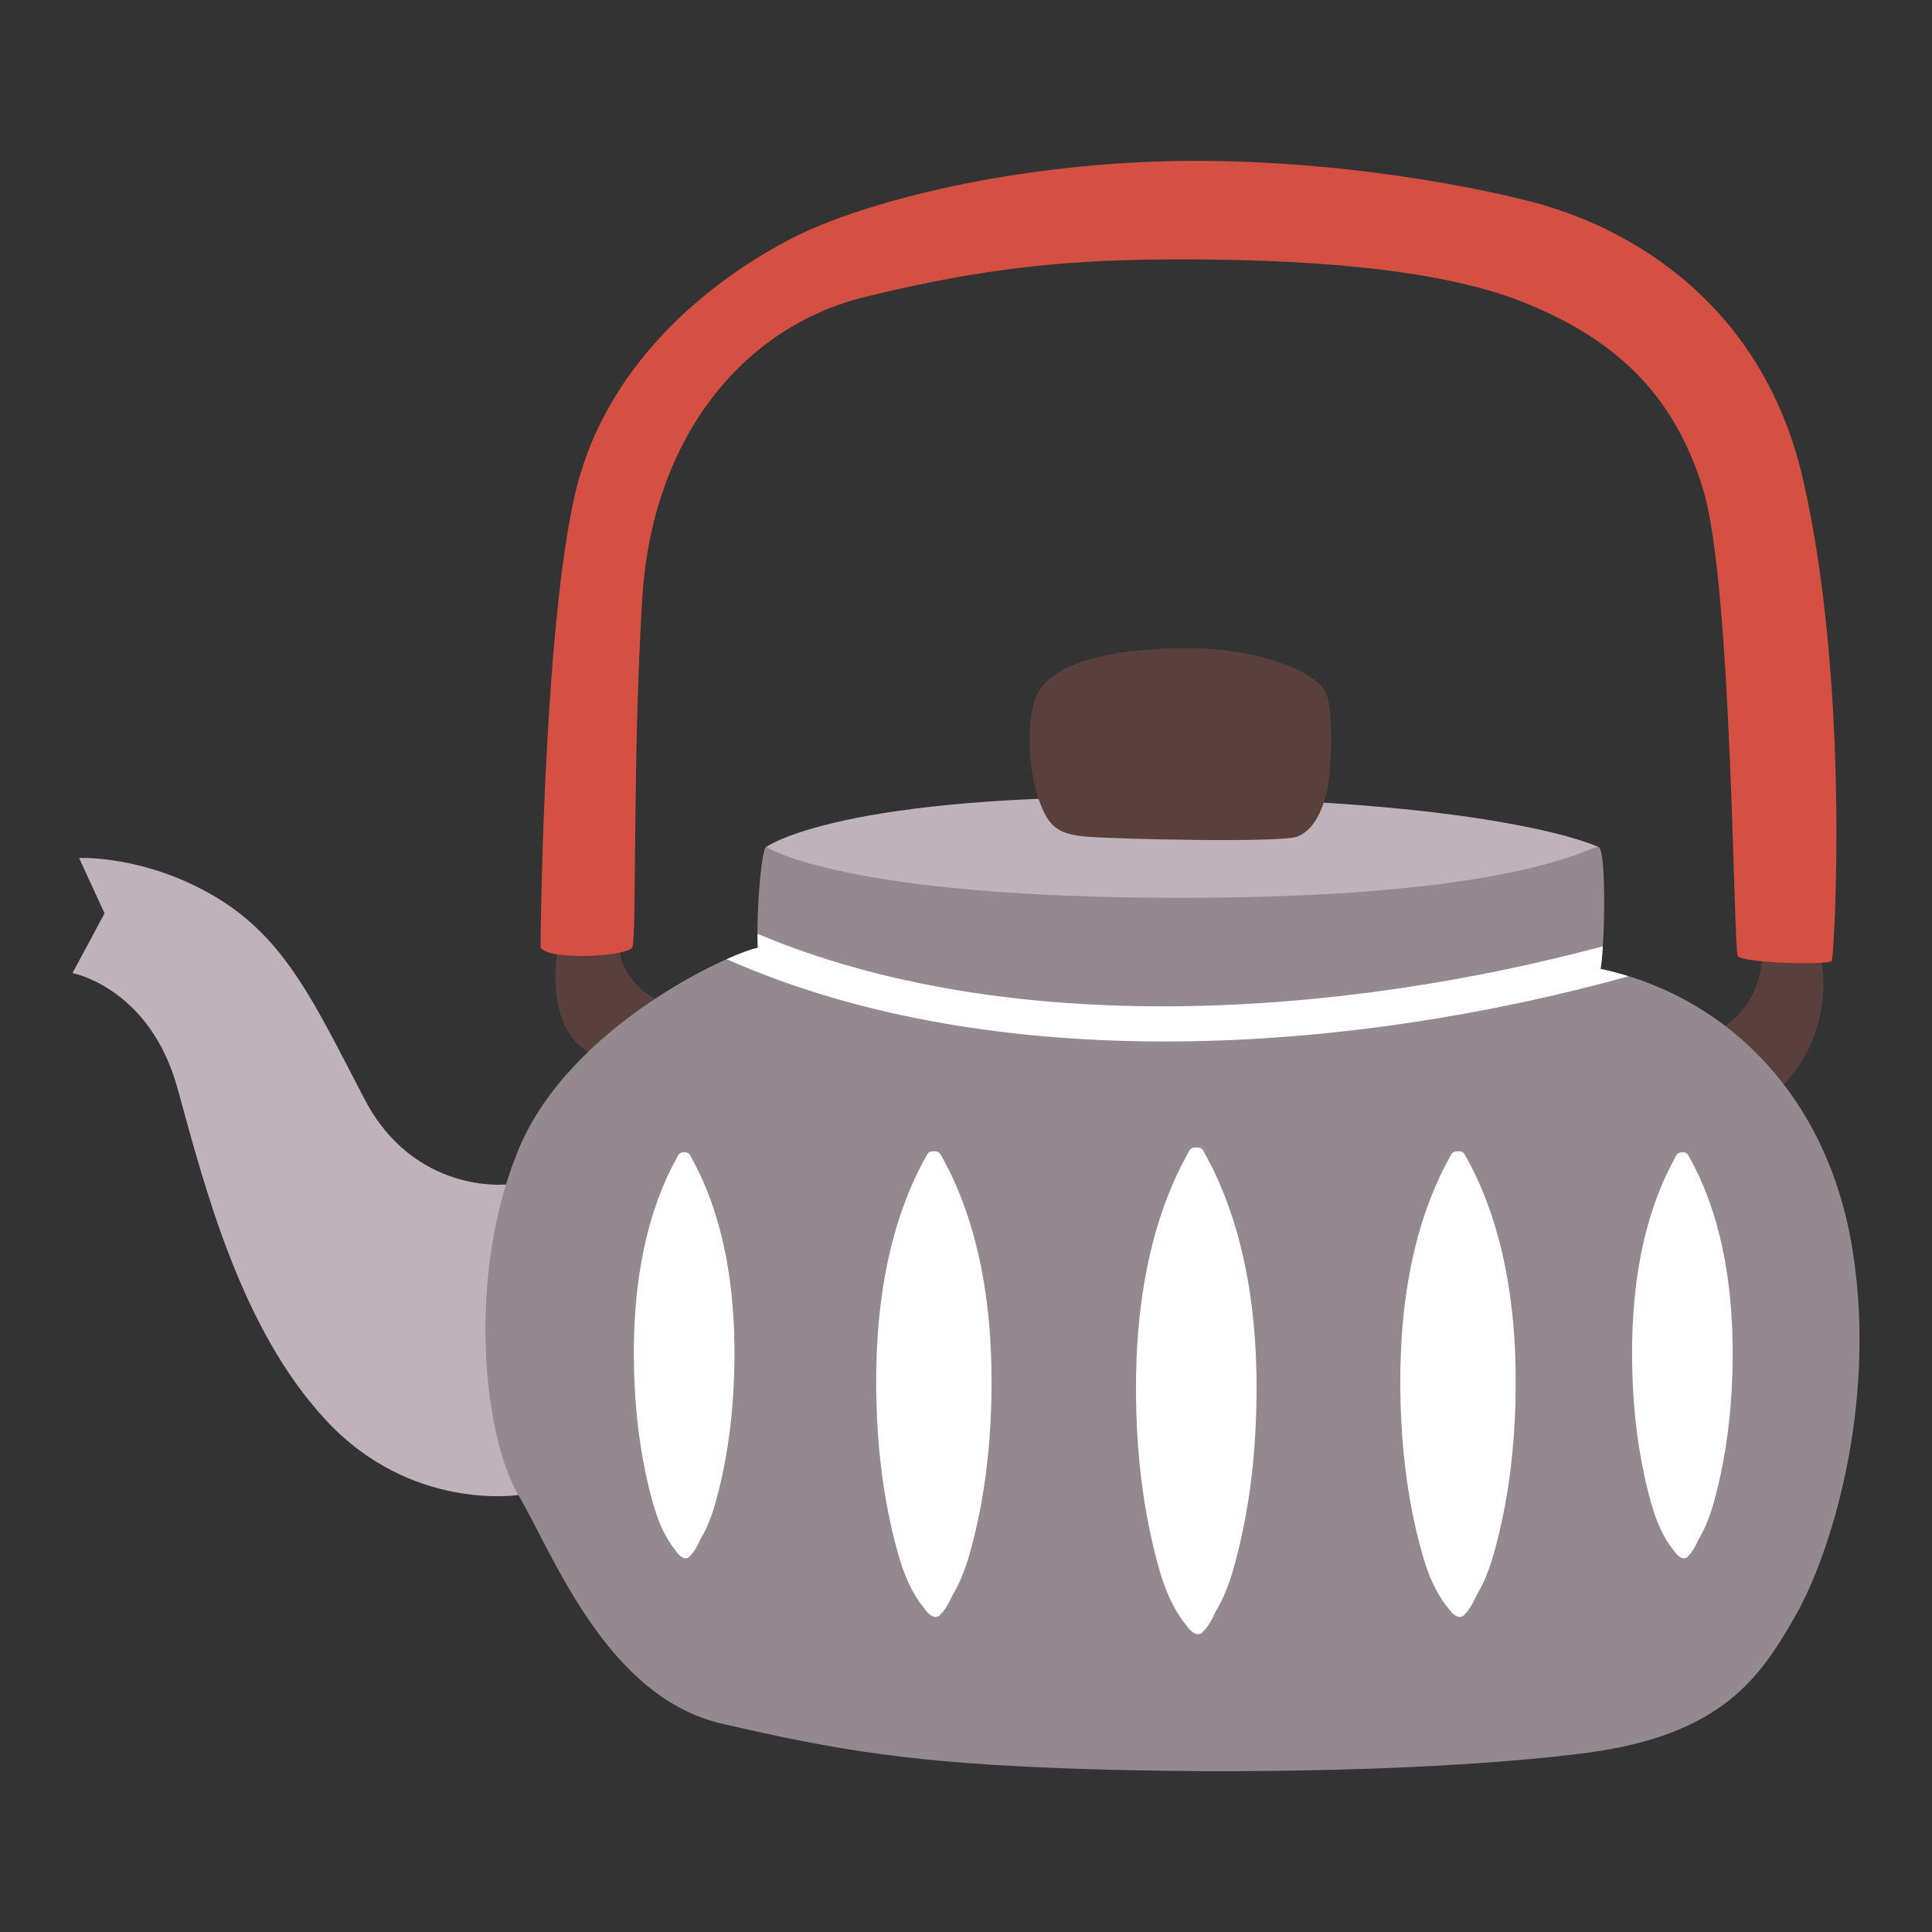 <?xml version="1.0" encoding="utf-8"?>
<!-- Generator: Adobe Illustrator 26.0.3, SVG Export Plug-In . SVG Version: 6.00 Build 0)  -->
<svg version="1.1" id="Layer_1" xmlns="http://www.w3.org/2000/svg" xmlns:xlink="http://www.w3.org/1999/xlink" x="0px" y="0px"
	 viewBox="0 0 1133.86 1133.86" style="enable-background:new 0 0 1133.86 1133.86;" xml:space="preserve">
<rect x="0" y="0" width="1133.86" height="1133.86" fill="#333333" stroke="none"/>
<style type="text/css">
	.st0{fill:#C0B2BA;}
	.st1{fill:#5A403C;}
	.st2{fill:#94898F;}
	.st3{fill:#D45042;}
	.st4{fill:#FFFFFF;}
</style>
<g>
	<g>
		<path class="st0" d="M46.42,503.55l14.94,32.47l-18.83,35.07c0,0,45.32,8.44,61.62,67.54c16.31,59.1,37.09,140.92,87.09,194.82
			s113,43.94,113,43.94l-7.25-182.25c0,0-53.8,5.82-83.02-50.03c-29.22-55.85-46.11-94.16-87.67-118.84
			C84.73,501.6,46.42,503.55,46.42,503.55z"/>
		<path class="st1" d="M1012.3,601.98c0,0,19-10.36,21.74-37.84l35.2,1.14c0,0,8.01,38.65-22.29,71.26L1012.3,601.98z"/>
		<path class="st1" d="M326.9,560.08c0,0-7.18,41.91,18.2,57.31l39.45-31.26c0,0-17.91-8.61-20.75-27.09L326.9,560.08z"/>
		<path class="st0" d="M449.7,497.06c0,0,43.04-31.82,238.42-29.22c195.38,2.6,249.93,29.22,249.93,29.22s-19.92,30.52-244.18,40.05
			C469.62,546.63,449.7,497.06,449.7,497.06z"/>
		<path class="st1" d="M609.02,406.79c-6.61,12.33-6.06,42.43,0,60.61c6.06,18.18,11.69,22.06,28.57,23.59
			c16.88,1.53,114.73,3.67,123.82,0c9.09-3.67,13.85-13.63,16.88-24.45c3.03-10.82,4.76-48.06,0-59.75
			c-4.76-11.69-38.53-26.84-83.12-26.41C650.59,380.81,618.55,389.04,609.02,406.79z"/>
		<path class="st2" d="M1087.42,734.74c-14.29-91.57-73.38-148.07-142.87-164.95c-1.53-0.37-3.3-0.73-5.18-1.09
			c2.8-18.63,3.24-71.08-1.32-71.65c-5.2-0.65-46.55,29.87-245.05,29.87S449.7,497.06,449.7,497.06c-2.62,0-6.08,38.06-4.93,59.23
			c-15.44,2.59-110.55,45.67-140.54,118.49c-30.31,73.6-20.78,167.12,0,202.62c20.78,35.5,51.95,118.63,119.49,134.21
			c67.54,15.59,111.7,23.16,207.16,26.41c95.46,3.25,216.9,1.3,298.73-9.09c81.83-10.39,103.91-45.46,124.04-80.53
			C1073.79,913.33,1101.71,826.31,1087.42,734.74z"/>
		<path class="st3" d="M317.22,555.9c3.9,8.04,51.3,5.59,53.9,0c2.6-5.59,0-110.8,5.84-204.96c5.84-94.16,59.1-159.11,130.53-176.64
			c71.44-17.53,121-22.08,185.51-22.08c64.51,0,148.29,3.9,201.54,25.33c53.25,21.43,88.32,53.9,105.2,110.4
			c16.89,56.5,17.53,268.92,20.13,273.11c2.6,4.19,53.9,5.49,55.2,2.89c1.3-2.6,11.04-160.4-16.88-282.49
			c-27.92-122.09-129.23-153.91-150.01-160.4c-20.78-6.49-109.66-27.28-210.69-26.63c-101.03,0.65-190.65,24.03-231.56,44.81
			c-40.91,20.78-109.75,68.84-128.58,151.31C318.52,373.02,317.22,555.9,317.22,555.9z"/>
		<path class="st4" d="M955.77,572.95c-3.71-1.15-7.44-2.24-11.22-3.16c-1.53-0.37-3.3-0.73-5.18-1.09
			c0.52-3.45,0.96-8.07,1.3-13.31c-152.62,40.83-347.25,55.37-496.12-7.35c0.02,2.92,0.08,5.71,0.22,8.24
			c-3.15,0.53-9.74,2.83-18.3,6.64C584.83,633.16,793.22,618.11,955.77,572.95z"/>
	</g>
	<g>
		<path class="st4" d="M706.19,675.37c-0.89-1.57-2.41-2.07-3.91-1.94c-0.07-0.01-0.14,0.01-0.2,0c-0.07,0.01-0.14-0.01-0.2,0
			c-1.5-0.13-3.02,0.37-3.91,1.94c-27.81,48.92-33.35,109.29-30.7,162.99c1.36,27.52,5.37,55.28,12.91,82.08
			c3.47,12.34,8.17,23.82,16.16,33.57c0.01,0.13,0.11,0.18,0.2,0.24c1.74,2.62,4.99,5.76,7.95,4.52c0.47-0.12,0.92-0.34,1.27-0.77
			c0.11-0.14,0.18-0.29,0.29-0.42c0.08-0.09,0.14-0.22,0.21-0.31c2.13-1.78,3.64-4.65,4.79-6.61c0.89-1.51,1.62-3.07,2.27-4.65
			c4.75-7.83,8.08-16.44,10.65-25.56c7.54-26.79,11.56-54.56,12.91-82.08C739.54,784.66,734,724.3,706.19,675.37z"/>
		<path class="st4" d="M859.61,677.52c-0.85-1.5-2.31-1.98-3.74-1.86c-0.07-0.01-0.13,0.01-0.2,0c-0.07,0.01-0.13-0.01-0.2,0
			c-1.44-0.12-2.89,0.36-3.74,1.86c-26.61,46.81-31.9,104.57-29.37,155.95c1.3,26.33,5.14,52.9,12.35,78.53
			c3.32,11.81,7.82,22.79,15.47,32.12c0.01,0.12,0.1,0.17,0.2,0.23c1.67,2.5,4.77,5.51,7.61,4.33c0.45-0.11,0.88-0.32,1.22-0.73
			c0.1-0.13,0.18-0.27,0.28-0.41c0.08-0.09,0.13-0.21,0.2-0.3c2.03-1.7,3.48-4.45,4.58-6.32c0.85-1.45,1.55-2.94,2.18-4.45
			c4.54-7.49,7.73-15.73,10.19-24.46c7.22-25.64,11.06-52.2,12.35-78.53C891.52,782.09,886.22,724.33,859.61,677.52z"/>
		<path class="st4" d="M552.01,677.52c-0.85-1.5-2.31-1.98-3.74-1.86c-0.07-0.01-0.13,0.01-0.2,0c-0.07,0.01-0.13-0.01-0.2,0
			c-1.44-0.12-2.89,0.36-3.74,1.86c-26.61,46.81-31.91,104.57-29.37,155.95c1.3,26.33,5.14,52.9,12.35,78.53
			c3.32,11.81,7.82,22.79,15.47,32.12c0.01,0.12,0.1,0.17,0.2,0.23c1.67,2.5,4.77,5.51,7.61,4.33c0.45-0.11,0.88-0.32,1.22-0.73
			c0.1-0.13,0.18-0.27,0.28-0.41c0.08-0.09,0.13-0.21,0.2-0.3c2.03-1.7,3.48-4.45,4.58-6.32c0.85-1.45,1.55-2.94,2.18-4.45
			c4.54-7.49,7.73-15.73,10.19-24.46c7.22-25.64,11.06-52.2,12.35-78.53C583.91,782.09,578.62,724.33,552.01,677.52z"/>
		<path class="st4" d="M990.78,677.92c-0.74-1.31-2.01-1.73-3.26-1.62c-1.59-0.11-2.86,0.31-3.6,1.62
			c-23.19,40.8-27.81,91.15-25.6,135.94c1.13,22.95,4.48,46.11,10.77,68.46c2.9,10.29,6.81,19.87,13.48,28
			c0.01,0.11,0.09,0.15,0.17,0.2c1.45,2.18,4.16,4.81,6.63,3.77c0.39-0.1,0.77-0.28,1.06-0.64c0.09-0.11,0.15-0.24,0.24-0.35
			c0.07-0.08,0.11-0.18,0.18-0.26c1.77-1.49,3.03-3.88,4-5.51c0.74-1.26,1.35-2.56,1.9-3.88c3.96-6.53,6.74-13.71,8.88-21.32
			c6.29-22.35,9.64-45.5,10.77-68.46C1018.59,769.07,1013.98,718.72,990.78,677.92z"/>
		<path class="st4" d="M404.95,677.92c-0.74-1.31-2.01-1.73-3.26-1.62c-1.59-0.11-2.86,0.31-3.6,1.62
			c-23.19,40.8-27.81,91.15-25.6,135.94c1.13,22.95,4.48,46.11,10.77,68.46c2.9,10.29,6.81,19.87,13.48,28
			c0.01,0.11,0.09,0.15,0.17,0.2c1.45,2.18,4.16,4.81,6.63,3.77c0.39-0.1,0.77-0.28,1.06-0.64c0.09-0.11,0.15-0.24,0.24-0.35
			c0.07-0.08,0.11-0.18,0.18-0.26c1.77-1.49,3.03-3.88,4-5.51c0.74-1.26,1.35-2.56,1.9-3.88c3.96-6.53,6.74-13.71,8.88-21.32
			c6.29-22.35,9.64-45.5,10.77-68.46C432.76,769.07,428.15,718.72,404.95,677.92z"/>
	</g>
</g>
</svg>
